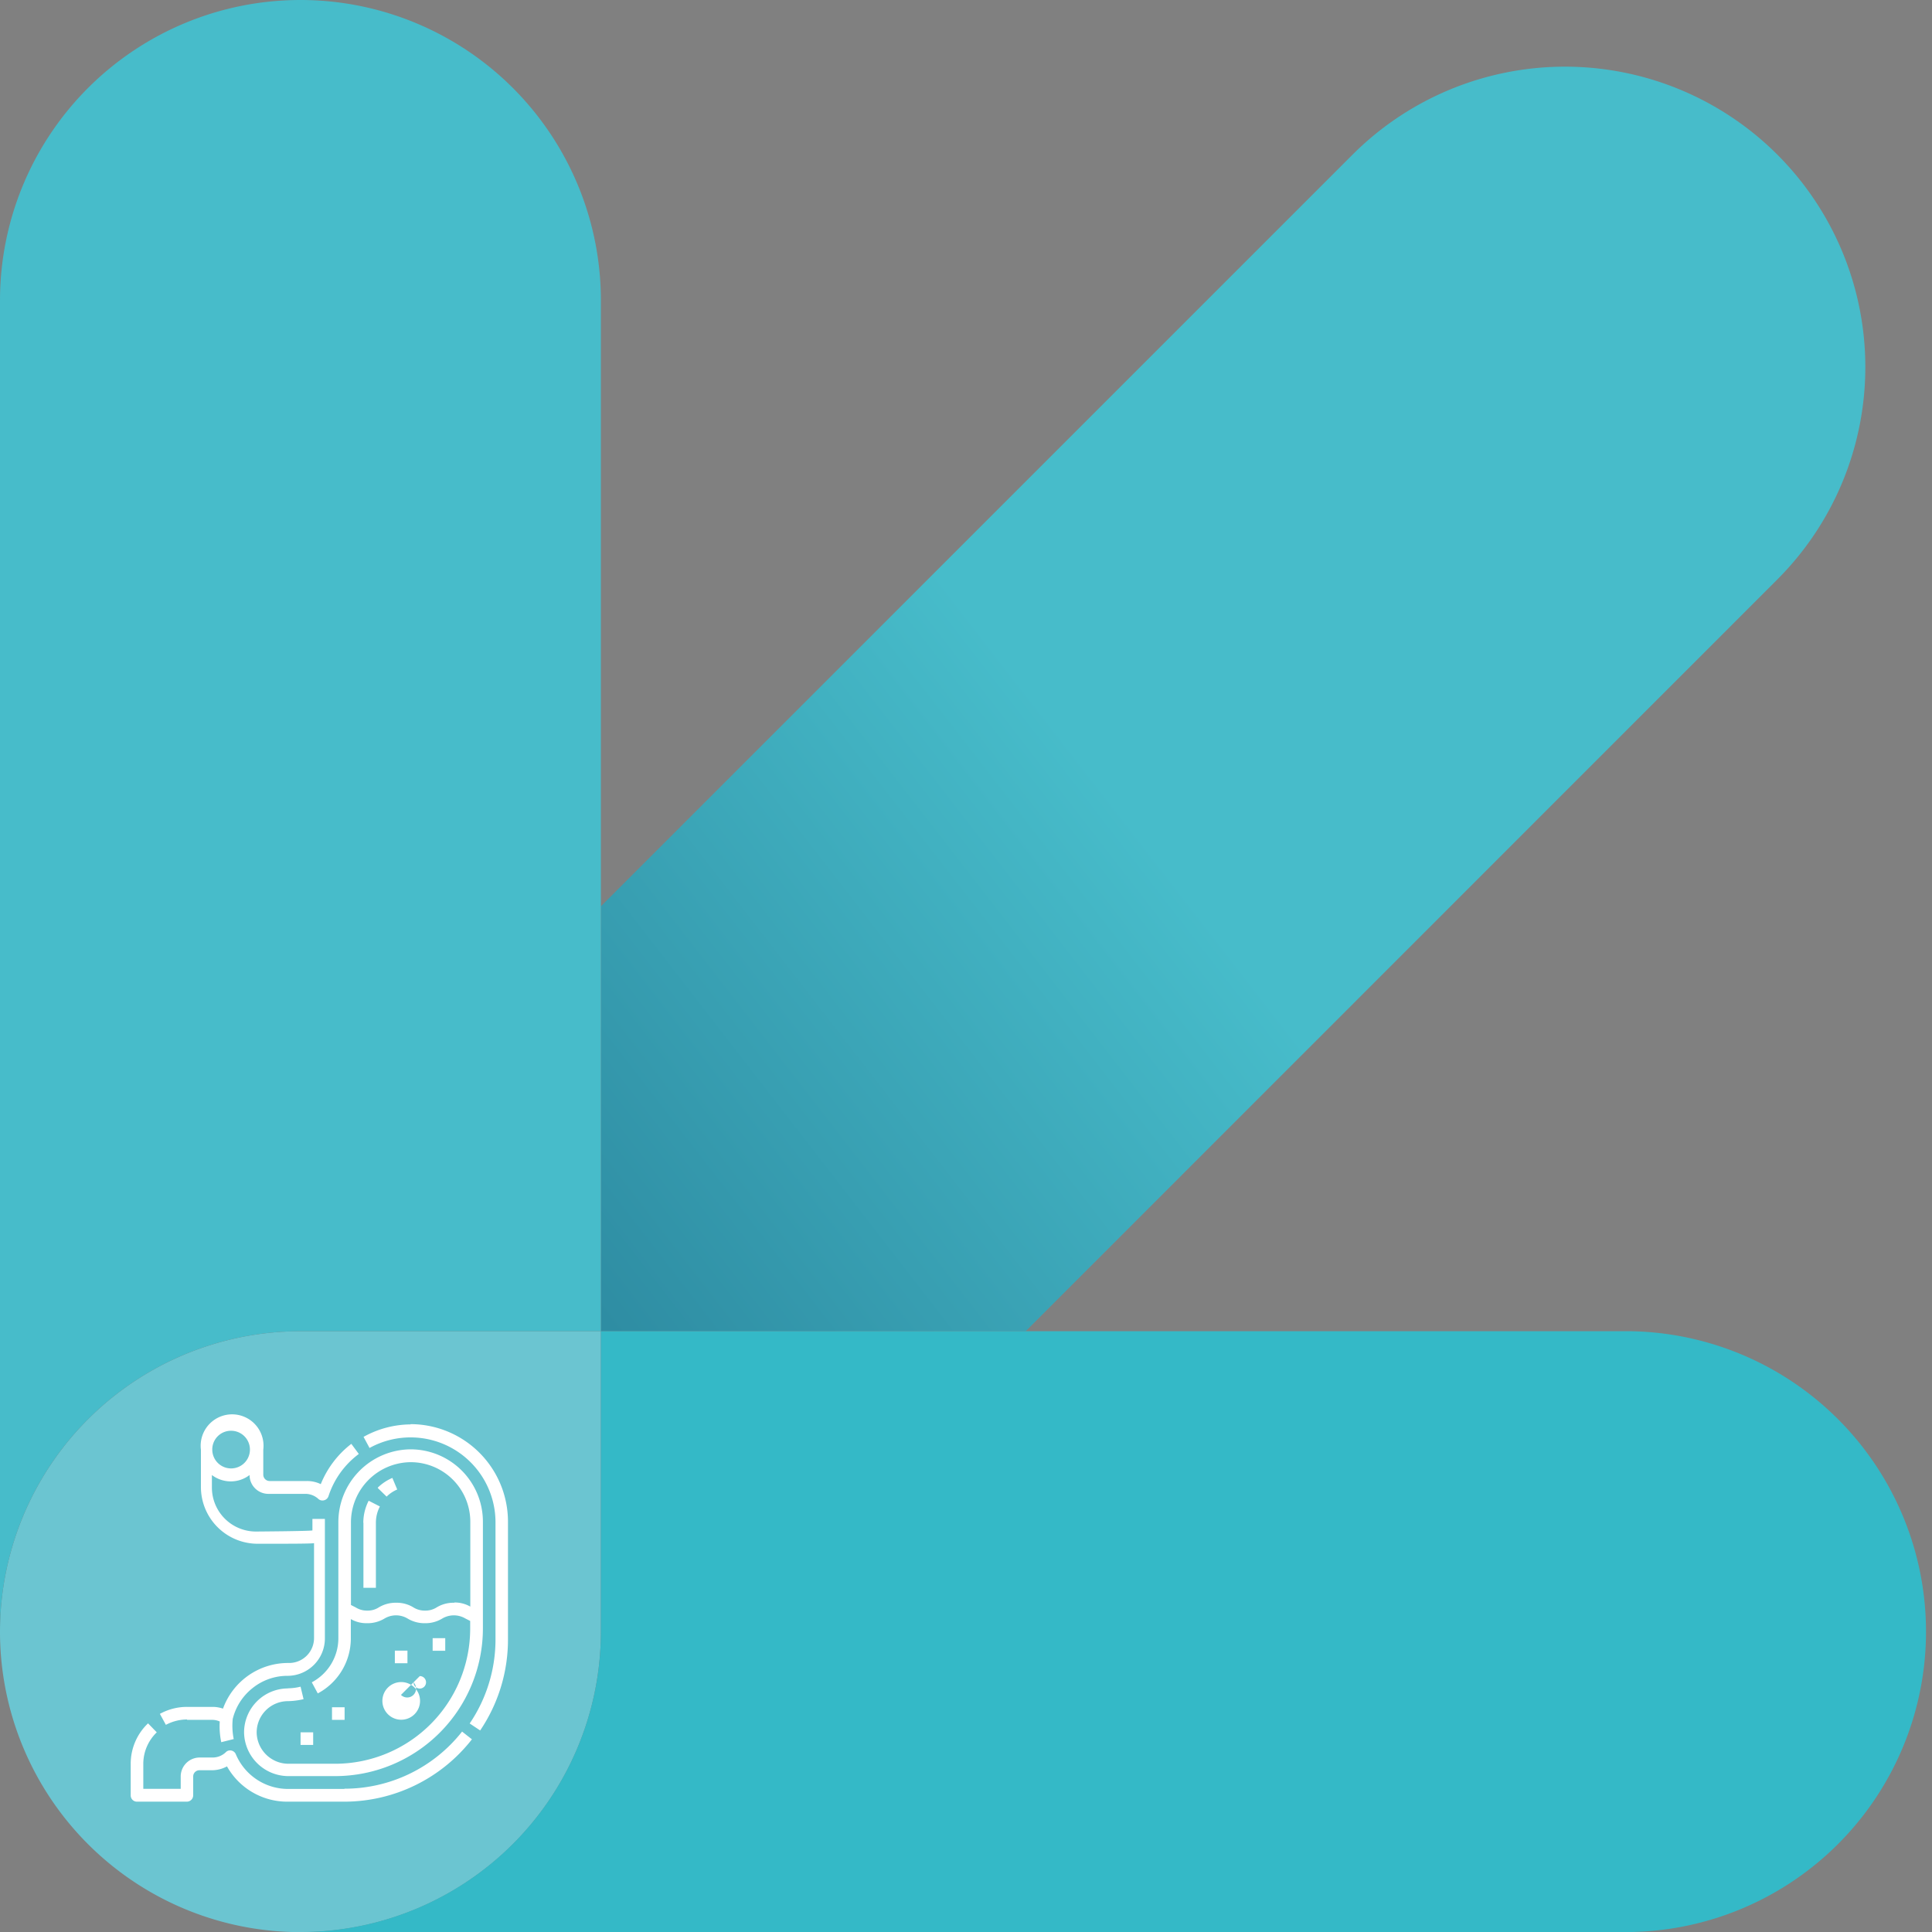 <svg xmlns="http://www.w3.org/2000/svg" viewBox="0 0 154.91 154.91"><rect x="0" y="0" width="154.91" height="154.91" fill="#808080" stroke="none"/><defs><linearGradient id="GradientFill_2" x1="-42.31" y1="166.06" x2="89.42" y2="64.03" gradientUnits="userSpaceOnUse"><stop offset="0" stop-color="#00355a"/><stop offset="1" stop-color="#47bcca"/></linearGradient><style>.cls-5{fill-rule:evenodd}.cls-5,.cls-6{fill:#fff}</style></defs><g id="Слой_2" data-name="Слой 2"><g id="РЎР_РѕР_1" data-name="РЎР»РѕР№ 1"><path d="M48.18 106.74V72.67l60.27-60.27a24.08 24.08 0 0134.06 34.06l-60.27 60.28z" fill="url(#GradientFill_2)" fill-rule="evenodd"/><path d="M24.09 106.74h24.09v24.08a24.09 24.09 0 11-24.09-24.08z" fill="#6bc5d1" fill-rule="evenodd"/><path d="M0 24.09v106.73a24.09 24.09 0 0124.09-24.08h24.09V24.09a24.09 24.09 0 00-48.18 0z" fill="#47bcca" fill-rule="evenodd"/><path d="M48.18 130.82a24.1 24.1 0 01-24.09 24.09h106.74a24.09 24.09 0 000-48.17H48.18z" fill="#34b9c7" fill-rule="evenodd"/><path class="cls-5" d="M23.08 135.38a3.53 3.53 0 00-3.51 3.53 3.56 3.56 0 003.58 3.5h3.73a11.85 11.85 0 0011.84-11.84V122a5.8 5.8 0 00-5.8-5.79h-.05a5.84 5.84 0 00-5.74 5.86v9.31a4 4 0 01-2.13 3.51l.48.89a5 5 0 002.65-4.38v-1.58a2.49 2.49 0 001.25.33h.06a2.61 2.61 0 001.4-.38 1.8 1.8 0 011.83 0 2.61 2.61 0 001.4.38 2.58 2.58 0 001.4-.38 1.82 1.82 0 011.84 0l.39.2v.62a10.84 10.84 0 01-10.83 10.83h-3.72a2.55 2.55 0 01-2.57-2.5 2.51 2.51 0 012.51-2.52 5.86 5.86 0 001.25-.16l-.24-1a4.39 4.39 0 01-1 .13zm13.32-6.87a2.58 2.58 0 00-1.4.38 1.68 1.68 0 01-.92.25 1.7 1.7 0 01-.92-.25 2.55 2.55 0 00-1.4-.38 2.61 2.61 0 00-1.4.38 1.64 1.64 0 01-.91.25 1.68 1.68 0 01-.92-.25l-.39-.2v-6.6a4.83 4.83 0 014.74-4.85 4.78 4.78 0 014.83 4.76v6.82a2.49 2.49 0 00-1.25-.33z"/><path class="cls-5" d="M30.3 119.32l.7.68a2.7 2.7 0 01.85-.57l-.39-.93a3.87 3.87 0 00-1.17.78zM29.14 122.09v5.22h1v-5.22a2.81 2.81 0 01.32-1.3l-.9-.46a3.92 3.92 0 00-.43 1.77zM15 137.9h2a1.5 1.5 0 01.62.13 6.15 6.15 0 00.12 1.66l1-.25a5.39 5.39 0 01-.08-1.61 4.53 4.53 0 011.57-2.46 4.46 4.46 0 012.82-1 3 3 0 003-3v-9.58h-1v.92c-.16.06-4.53.09-4.53.09a3.53 3.53 0 01-3.53-3.53v-1a2.52 2.52 0 001.51.51 2.48 2.48 0 001.51-.51 1.51 1.51 0 001.51 1.51h3a1.54 1.54 0 011 .4.47.47 0 00.34.13.5.5 0 00.48-.35 6.88 6.88 0 012.43-3.38l-.6-.81a7.73 7.73 0 00-2.45 3.23 2.53 2.53 0 00-1.11-.25h-3a.51.51 0 01-.5-.51v-2a2.52 2.52 0 10-5 0v3a4.55 4.55 0 004.54 4.54c2.5 0 4.37 0 4.53-.05v7.61a2 2 0 01-2 2 5.55 5.55 0 00-5.3 3.66 2.63 2.63 0 00-.83-.14H15a4.51 4.51 0 00-2.18.56l.48.88a3.61 3.61 0 011.7-.43zm3.53-23.18a1.51 1.51 0 11-1.51 1.51 1.5 1.5 0 011.51-1.51z"/><path class="cls-5" d="M27.63 143.44h-4.54a4.55 4.55 0 01-4.18-2.78.5.5 0 00-.46-.31.47.47 0 00-.35.15 1.52 1.52 0 01-1.05.42H16a1.52 1.52 0 00-1.51 1.51v1h-3v-2a3.51 3.51 0 011.08-2.53l-.7-.72a4.47 4.47 0 00-1.39 3.25v2.52a.5.5 0 00.5.51h4a.51.51 0 00.51-.51v-1.51a.5.5 0 01.5-.5h1a2.53 2.53 0 001.21-.31 5.54 5.54 0 004.83 2.83h4.57a13 13 0 0010.24-5l-.79-.62a12 12 0 01-9.45 4.58zM32.92 114.21a7.86 7.86 0 00-3.77 1l.48.89a6.81 6.81 0 0110.1 6v9.35a12 12 0 01-2.07 6.74l.84.56a13 13 0 002.23-7.3V122a7.82 7.82 0 00-7.81-7.81zM30.66 136.39a1.51 1.51 0 101.51-1.52 1.51 1.51 0 00-1.51 1.52zm3-2a.5.5 0 01.5.5.5.5 0 11-1 0 .74.74 0 01.2.51.71.71 0 01-1.21.5z"/><path class="cls-6" d="M31.66 132.35h1.01v1.01h-1.01zM34.69 131.35h1.01v1.01h-1.01zM26.62 136.89h1.01v1.01h-1.01zM24.1 138.9h1.01v1.01H24.1z"/></g></g></svg>